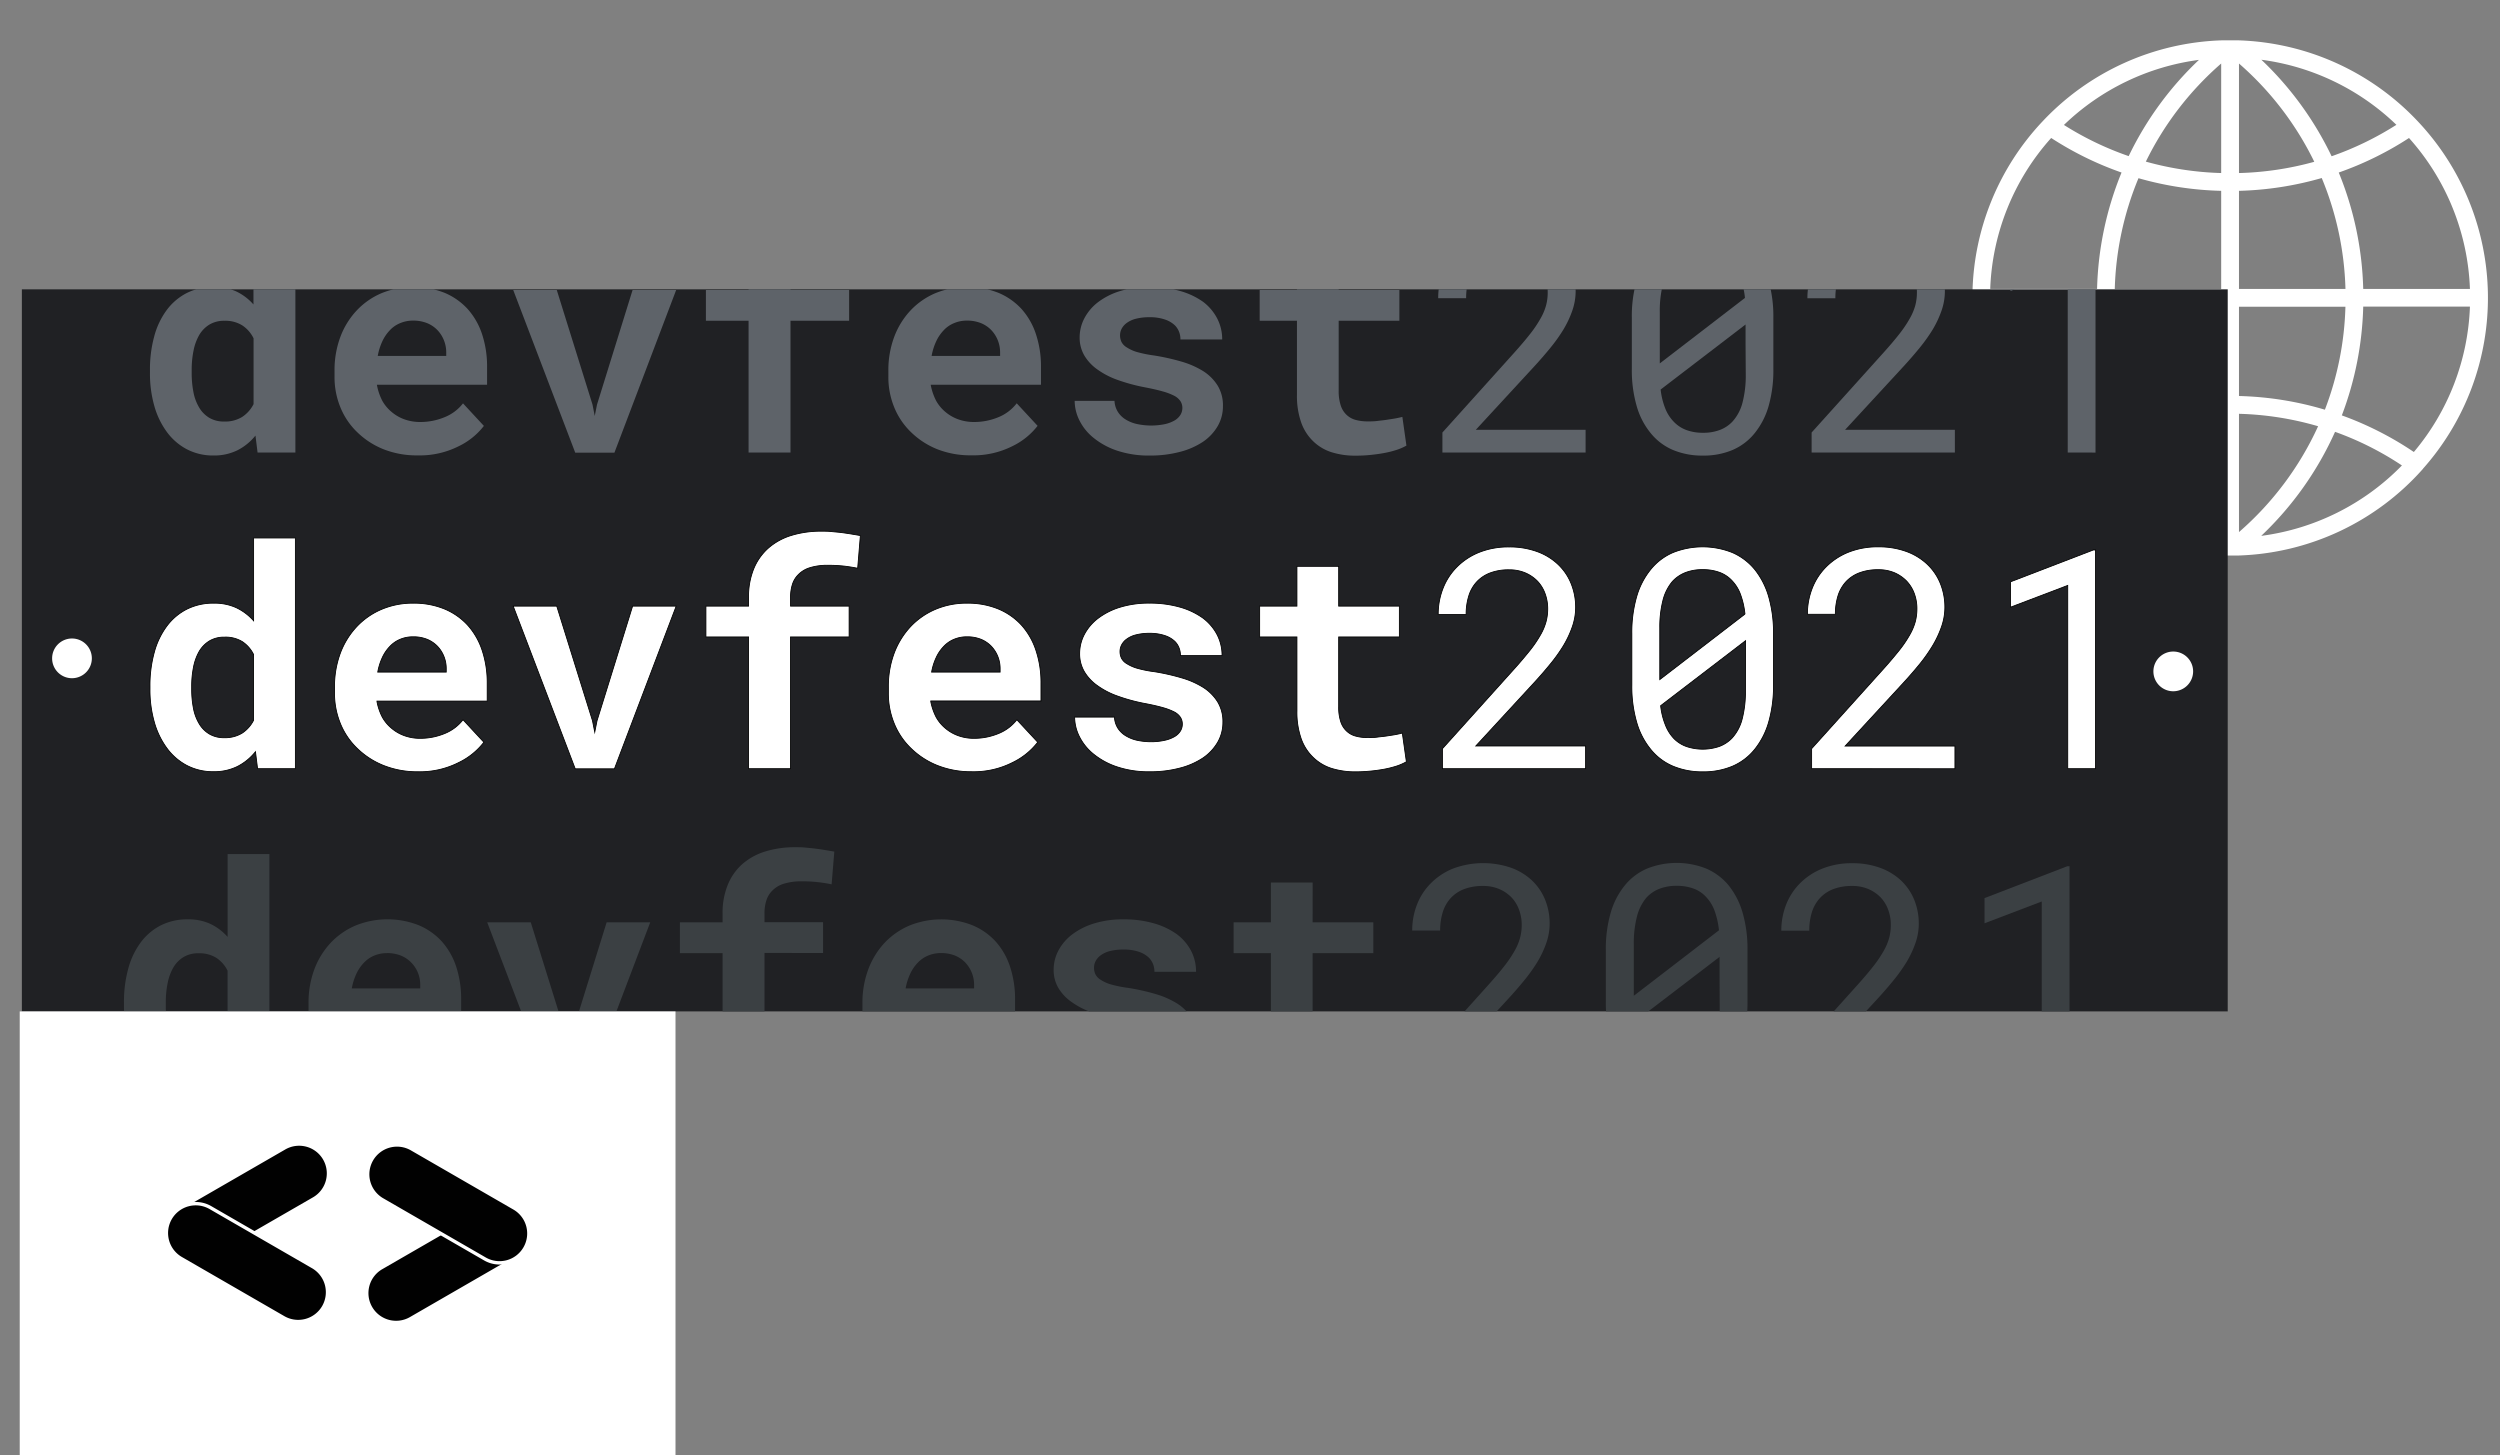<svg xmlns="http://www.w3.org/2000/svg" xmlns:xlink="http://www.w3.org/1999/xlink" width="737.67" height="429.35" viewBox="0 0 737.67 429.35"><rect x="0" y="0" width="737.67" height="429.35" fill="#808080" stroke="none"/><defs><style>.a{fill:none;}.b,.e{fill:#fff;}.c{clip-path:url(#a);}.d{fill:#202124;}.e{stroke:#000;stroke-width:0.25px;}.e,.h{stroke-miterlimit:10;}.f{fill:#5e6369;}.g{fill:#3b4043;}.h{fill:#010101;stroke:#fff;fill-rule:evenodd;}</style><clipPath id="a"><rect class="a" x="6.45" y="85.37" width="650.88" height="213.07"/></clipPath></defs><title>logo devfest</title><path class="b" d="M714.93,138.32a75.89,75.89,0,0,0-1.47-102.47h0l0,0a75.9,75.9,0,0,0-52.77-23.94h0l-1.48,0-1.16,0-1.15,0-1.48,0h0a75.86,75.86,0,0,0-52.76,23.94l0,0h0a75.86,75.86,0,0,0-1.47,102.47.26.26,0,0,0,0,.08c.05.06.12.09.17.15a75.89,75.89,0,0,0,54.07,25.36h0l1.48,0,1.15,0c.39,0,.77,0,1.16,0l1.47,0h0a75.92,75.92,0,0,0,54.11-25.41c0-.05.09-.06.12-.11S714.91,138.35,714.93,138.32ZM587.25,90.51h31.49a97.06,97.06,0,0,0,6.34,32.06,96.37,96.37,0,0,0-21.28,10.84A70.49,70.49,0,0,1,587.25,90.51Zm18-49.79A96.37,96.37,0,0,0,626,50.91a96.83,96.83,0,0,0-7.22,34.35H587.25A70.49,70.49,0,0,1,605.23,40.72ZM728.8,85.26H697.31a96.83,96.83,0,0,0-7.22-34.35,96.37,96.37,0,0,0,20.73-10.19A70.55,70.55,0,0,1,728.8,85.26Zm-73.4-34.2a92,92,0,0,1-22.23-3.37A91.68,91.68,0,0,1,655.4,18.74Zm0,5.25v29H624a91.59,91.59,0,0,1,7-32.73A97.11,97.11,0,0,0,655.4,56.31Zm5.25,0a97.11,97.11,0,0,0,24.42-3.78,91.59,91.59,0,0,1,7,32.73H660.65Zm0-5.25V18.74a91.5,91.5,0,0,1,22.22,29A91.94,91.94,0,0,1,660.65,51.06Zm27.31-5a96.85,96.85,0,0,0-20.7-28.43,70.66,70.66,0,0,1,39.84,19.2A91.93,91.93,0,0,1,688,46.1Zm-59.87,0A91.69,91.69,0,0,1,609,36.87a70.66,70.66,0,0,1,39.84-19.2A96.67,96.67,0,0,0,628.09,46.1ZM624,90.51H655.4v26.34a96.66,96.66,0,0,0-25.35,4A91.48,91.48,0,0,1,624,90.51ZM655.4,122.1V157a91.73,91.73,0,0,1-23.31-31.27A91.55,91.55,0,0,1,655.4,122.1ZM660.65,157V122.1A91.62,91.62,0,0,1,684,125.77,91.86,91.86,0,0,1,660.65,157Zm0-40.19V90.51h31.41A91.49,91.49,0,0,1,686,120.89,96.58,96.58,0,0,0,660.65,116.85Zm36.66-26.34H728.8a70.49,70.49,0,0,1-16.55,42.9A96.59,96.59,0,0,0,691,122.57,97.06,97.06,0,0,0,697.31,90.51Zm-89.95,46.83a90.92,90.92,0,0,1,19.72-9.92,96.94,96.94,0,0,0,21.71,30.69A70.71,70.71,0,0,1,607.36,137.34Zm59.9,20.77A96.8,96.8,0,0,0,689,127.42a90.77,90.77,0,0,1,19.73,9.92A70.73,70.73,0,0,1,667.26,158.11Z"/><g class="c"><rect class="d" x="6.45" y="85.37" width="650.88" height="213.07"/><path class="e" d="M45.52,192.5a22.86,22.86,0,0,1,3.7-7.75,16.9,16.9,0,0,1,5.91-5,17.34,17.34,0,0,1,8-1.77,15.39,15.39,0,0,1,6.63,1.35,16,16,0,0,1,5.07,3.83V158.73H87.16v68.08H76l-.62-5a16.3,16.3,0,0,1-5.32,4.35A15.52,15.52,0,0,1,63,227.7a16.67,16.67,0,0,1-7.87-1.84,17.32,17.32,0,0,1-5.87-5.08,23.63,23.63,0,0,1-3.72-7.69,34.7,34.7,0,0,1-1.29-9.68v-.93A36.73,36.73,0,0,1,45.52,192.5ZM57.08,209a13.72,13.72,0,0,0,1.67,4.5,8.63,8.63,0,0,0,3,3.06,8.35,8.35,0,0,0,4.43,1.11,9.57,9.57,0,0,0,5.3-1.37,9.87,9.87,0,0,0,3.34-3.77V193.12a9.68,9.68,0,0,0-3.32-3.79A9.43,9.43,0,0,0,66.24,188a8.39,8.39,0,0,0-4.46,1.13,8.92,8.92,0,0,0-3,3.08,15.07,15.07,0,0,0-1.68,4.64,28.08,28.08,0,0,0-.54,5.65v.93A28.92,28.92,0,0,0,57.08,209Z"/><path class="e" d="M113.22,225.88a23.65,23.65,0,0,1-7.76-5,21.24,21.24,0,0,1-5-7.33,23.4,23.4,0,0,1-1.75-9.06v-1.78a28.1,28.1,0,0,1,1.72-10,23.41,23.41,0,0,1,4.84-7.82,21.68,21.68,0,0,1,7.35-5.1,23.4,23.4,0,0,1,9.27-1.81,23.64,23.64,0,0,1,9.24,1.7,19.42,19.42,0,0,1,6.89,4.81A21.09,21.09,0,0,1,142.3,192a30.33,30.33,0,0,1,1.46,9.64v5.23H111.23V207a16.79,16.79,0,0,0,1.59,4.63,11.51,11.51,0,0,0,2.62,3.17,12.07,12.07,0,0,0,3.85,2.26,13.48,13.48,0,0,0,4.74.8,18.78,18.78,0,0,0,7.05-1.37,13,13,0,0,0,5.54-4.12l6.16,6.64a20.7,20.7,0,0,1-7.44,6,25.32,25.32,0,0,1-12.06,2.71A26.78,26.78,0,0,1,113.22,225.88ZM118,188.67a8.73,8.73,0,0,0-3,2.11,11.73,11.73,0,0,0-2.21,3.28,17.64,17.64,0,0,0-1.33,4.25h20.21v-1a9.61,9.61,0,0,0-.71-3.68,9.35,9.35,0,0,0-1.95-3,9.08,9.08,0,0,0-3-2,10.85,10.85,0,0,0-4.14-.73A9.62,9.62,0,0,0,118,188.67Z"/><path class="e" d="M151.43,178.85h12.85l10.55,33.82.66,3.37.67-3.37,10.5-33.82h12.86l-18.22,48H169.73Z"/><path class="e" d="M220.88,187.94H208.29v-9.09h12.59v-2.61a21.64,21.64,0,0,1,1.51-8.38,16.56,16.56,0,0,1,4.3-6.12,18.43,18.43,0,0,1,6.78-3.74,29.51,29.51,0,0,1,8.91-1.26c1,0,2,0,3,.11s1.9.17,2.81.28,1.84.26,2.77.4l2.91.49-.8,9.66c-1.12-.23-2.39-.44-3.81-.62a42.68,42.68,0,0,0-5-.26,17,17,0,0,0-5.28.71,8,8,0,0,0-3.45,2.08,7,7,0,0,0-1.71,2.84,12.12,12.12,0,0,0-.55,3.81v2.61h17.28v9.09H233.25v38.87H220.88Z"/><path class="e" d="M276.64,225.88a23.55,23.55,0,0,1-7.76-5,21.24,21.24,0,0,1-5-7.33,23.4,23.4,0,0,1-1.75-9.06v-1.78a28.1,28.1,0,0,1,1.72-10,23.55,23.55,0,0,1,4.83-7.82,21.81,21.81,0,0,1,7.36-5.1,23.4,23.4,0,0,1,9.27-1.81,23.64,23.64,0,0,1,9.24,1.7,19.42,19.42,0,0,1,6.89,4.81,20.92,20.92,0,0,1,4.25,7.47,30,30,0,0,1,1.47,9.64v5.23H274.64V207a17.1,17.1,0,0,0,1.6,4.63,11.65,11.65,0,0,0,2.61,3.17,12.23,12.23,0,0,0,3.86,2.26,13.48,13.48,0,0,0,4.74.8,18.78,18.78,0,0,0,7.05-1.37,13,13,0,0,0,5.54-4.12L306.2,219a20.79,20.79,0,0,1-7.44,6,25.32,25.32,0,0,1-12.06,2.71A26.78,26.78,0,0,1,276.64,225.88Zm4.79-37.21a8.73,8.73,0,0,0-3,2.11,11.73,11.73,0,0,0-2.21,3.28,17.2,17.2,0,0,0-1.33,4.25h20.21v-1a9.61,9.61,0,0,0-.71-3.68,9.51,9.51,0,0,0-1.95-3,9.08,9.08,0,0,0-3-2,10.89,10.89,0,0,0-4.14-.73A9.62,9.62,0,0,0,281.43,188.67Z"/><path class="e" d="M348.33,211.7a4.92,4.92,0,0,0-1.79-1.6,18.31,18.31,0,0,0-3.51-1.33c-1.44-.41-3.28-.83-5.49-1.24a51.79,51.79,0,0,1-7.69-2.11,23.32,23.32,0,0,1-6-3.08,13.5,13.5,0,0,1-3.88-4.12,10.38,10.38,0,0,1-1.4-5.41,12.1,12.1,0,0,1,1.42-5.67,14.51,14.51,0,0,1,4.08-4.74,20.76,20.76,0,0,1,6.47-3.24,28.61,28.61,0,0,1,8.6-1.19,32,32,0,0,1,9,1.17,21.76,21.76,0,0,1,6.78,3.21,14.57,14.57,0,0,1,4.21,4.92,13.32,13.32,0,0,1,1.46,6.16H348.31a6.09,6.09,0,0,0-.4-2.23,5.57,5.57,0,0,0-1.2-1.89,7.76,7.76,0,0,0-3-1.77,13.76,13.76,0,0,0-4.54-.67,15.45,15.45,0,0,0-3.95.45,7.73,7.73,0,0,0-2.74,1.24,5,5,0,0,0-1.49,1.66,4.24,4.24,0,0,0-.51,2,4.51,4.51,0,0,0,.44,2,4.05,4.05,0,0,0,1.6,1.62,11.67,11.67,0,0,0,3.06,1.35,33.5,33.5,0,0,0,5,1,64.12,64.12,0,0,1,8.07,1.82,25.22,25.22,0,0,1,6.43,2.84,13.56,13.56,0,0,1,4.23,4.27,11.22,11.22,0,0,1,1.53,6,11.67,11.67,0,0,1-1.53,5.88,14.36,14.36,0,0,1-4.32,4.63,22.2,22.2,0,0,1-6.83,3,33.66,33.66,0,0,1-8.91,1.09,29.34,29.34,0,0,1-9.55-1.42,21.9,21.9,0,0,1-6.94-3.72,15.59,15.59,0,0,1-4.23-5.16,13,13,0,0,1-1.44-5.83h11.75a6.74,6.74,0,0,0,1.06,3.34,7.12,7.12,0,0,0,2.39,2.24,10.82,10.82,0,0,0,3.35,1.29,19.13,19.13,0,0,0,3.88.4,18,18,0,0,0,4.19-.43,9.7,9.7,0,0,0,2.94-1.13,5,5,0,0,0,1.67-1.64,3.89,3.89,0,0,0,.55-2A3.68,3.68,0,0,0,348.33,211.7Z"/><path class="e" d="M395,178.85h17.91v9.09H395v20.61a13.57,13.57,0,0,0,.6,4.36,6.48,6.48,0,0,0,1.71,2.77,6.13,6.13,0,0,0,2.68,1.51,12.78,12.78,0,0,0,3.52.45c.95,0,1.91,0,2.9-.14s1.95-.2,2.86-.35,1.72-.25,2.51-.4,1.45-.3,2-.44l1.2,8.46a15.3,15.3,0,0,1-3,1.31,30,30,0,0,1-3.68.91c-1.3.23-2.65.42-4.06.55s-2.78.2-4.14.2a23.27,23.27,0,0,1-7.16-1,13.73,13.73,0,0,1-5.47-3.26,14.2,14.2,0,0,1-3.55-5.56,23.64,23.64,0,0,1-1.24-8.13V187.94h-11v-9.09h11V167.11H395Z"/><path class="e" d="M425.61,226.81v-5.9l21.14-23.49c1.89-2.09,3.47-4,4.74-5.58a35.43,35.43,0,0,0,3.06-4.52,16.28,16.28,0,0,0,1.64-3.88,14.54,14.54,0,0,0,.49-3.79,12.82,12.82,0,0,0-.78-4.5,10.53,10.53,0,0,0-2.24-3.66,11.11,11.11,0,0,0-3.61-2.46,12,12,0,0,0-4.76-.9,15.33,15.33,0,0,0-5.61.93,10.38,10.38,0,0,0-3.92,2.61,10.72,10.72,0,0,0-2.37,4.17,17.8,17.8,0,0,0-.78,5.45h-8.24a20.76,20.76,0,0,1,1.42-7.69,18.3,18.3,0,0,1,4.12-6.32,19.44,19.44,0,0,1,6.54-4.3,23.11,23.11,0,0,1,8.84-1.59,23.62,23.62,0,0,1,8.22,1.35,17.72,17.72,0,0,1,6.18,3.75,16.07,16.07,0,0,1,3.88,5.67,18.57,18.57,0,0,1,1.35,7.14,17.27,17.27,0,0,1-1,5.69,29.47,29.47,0,0,1-2.62,5.56,46.49,46.49,0,0,1-3.88,5.43q-2.19,2.69-4.63,5.34l-17.33,18.8h32.4v6.69Z"/><path class="e" d="M521.88,213.05a22.78,22.78,0,0,1-4.08,8,17,17,0,0,1-6.52,5,21.89,21.89,0,0,1-8.82,1.69,22.26,22.26,0,0,1-8.82-1.67,16.91,16.91,0,0,1-6.6-5,22.19,22.19,0,0,1-4.12-8,38.22,38.22,0,0,1-1.42-10.93V187a38.22,38.22,0,0,1,1.42-10.93,22.55,22.55,0,0,1,4.12-8,17.18,17.18,0,0,1,6.54-5,23.6,23.6,0,0,1,17.64,0,17.63,17.63,0,0,1,6.58,5,23.16,23.16,0,0,1,4.08,8A38.58,38.58,0,0,1,523.3,187v15.11A38.58,38.58,0,0,1,521.88,213.05Zm-7-31.85a23.42,23.42,0,0,0-1.26-5.65,11.65,11.65,0,0,0-2.46-4.1,9.52,9.52,0,0,0-3.7-2.53,14.11,14.11,0,0,0-5.07-.84,13.59,13.59,0,0,0-5.17.91,10.28,10.28,0,0,0-3.79,2.64,14,14,0,0,0-2.77,5.6,31.58,31.58,0,0,0-.91,8v15.29Zm.18,13.52v-5.67L490,208.24a21.54,21.54,0,0,0,1.41,5.69A12,12,0,0,0,494,218a9.83,9.83,0,0,0,3.64,2.28,15.08,15.08,0,0,0,9.75-.06,10.09,10.09,0,0,0,3.68-2.44,13.22,13.22,0,0,0,3-5.68,31.8,31.8,0,0,0,.95-8.24Z"/><path class="e" d="M534.55,226.81v-5.9l21.15-23.49c1.89-2.09,3.47-4,4.74-5.58a35.43,35.43,0,0,0,3.06-4.52,16.7,16.7,0,0,0,1.64-3.88,15,15,0,0,0,.48-3.79,12.82,12.82,0,0,0-.77-4.5,10.68,10.68,0,0,0-2.24-3.66A11.22,11.22,0,0,0,559,169a12,12,0,0,0-4.77-.9,15.31,15.31,0,0,0-5.6.93,10.5,10.5,0,0,0-3.93,2.61,11,11,0,0,0-2.37,4.17,18.12,18.12,0,0,0-.77,5.45h-8.25a21,21,0,0,1,1.42-7.69,18.44,18.44,0,0,1,4.12-6.32,19.64,19.64,0,0,1,6.54-4.3,23.15,23.15,0,0,1,8.84-1.59,23.64,23.64,0,0,1,8.23,1.35,17.9,17.9,0,0,1,6.18,3.75,16.2,16.2,0,0,1,3.88,5.67,18.57,18.57,0,0,1,1.35,7.14,17.29,17.29,0,0,1-1,5.69,30,30,0,0,1-2.61,5.56A47.7,47.7,0,0,1,566.4,196c-1.46,1.79-3,3.57-4.63,5.34l-17.33,18.8h32.4v6.69Z"/><path class="e" d="M610.12,226.81V172.74l-16.88,6.42v-7.49l24.42-9.39h.66v64.53Z"/><path class="f" d="M45.52,99.21a23,23,0,0,1,3.7-7.76,17.11,17.11,0,0,1,5.91-5,17.34,17.34,0,0,1,8-1.77A15.39,15.39,0,0,1,69.72,86a15.85,15.85,0,0,1,5.07,3.84V65.44H87.16v68.08H76l-.62-5a16.14,16.14,0,0,1-5.32,4.34A15.52,15.52,0,0,1,63,134.4a16.56,16.56,0,0,1-7.87-1.84,17.29,17.29,0,0,1-5.87-5.07,23.63,23.63,0,0,1-3.72-7.69,34.72,34.72,0,0,1-1.29-9.69v-.93A36.66,36.66,0,0,1,45.52,99.21Zm11.56,16.51a13.72,13.72,0,0,0,1.67,4.5,8.63,8.63,0,0,0,3,3.06,8.34,8.34,0,0,0,4.43,1.1,9.49,9.49,0,0,0,5.3-1.37,9.8,9.8,0,0,0,3.34-3.77V99.83A9.54,9.54,0,0,0,71.47,96a9.43,9.43,0,0,0-5.23-1.35,8.39,8.39,0,0,0-4.46,1.13,8.83,8.83,0,0,0-3,3.08,15,15,0,0,0-1.68,4.63,28.15,28.15,0,0,0-.54,5.65v.93A29.1,29.1,0,0,0,57.08,115.72Z"/><path class="f" d="M113.22,132.58a23.63,23.63,0,0,1-7.76-5,21.28,21.28,0,0,1-5-7.34,23.4,23.4,0,0,1-1.75-9.06v-1.77a28.06,28.06,0,0,1,1.72-10,23.31,23.31,0,0,1,4.84-7.82,21.68,21.68,0,0,1,7.35-5.1,25.15,25.15,0,0,1,18.51-.11A19.42,19.42,0,0,1,138,91.19a21,21,0,0,1,4.26,7.47,30.33,30.33,0,0,1,1.46,9.64v5.23H111.23v.13a16.91,16.91,0,0,0,1.59,4.63,11.66,11.66,0,0,0,2.62,3.17,12.26,12.26,0,0,0,3.85,2.26,13.71,13.71,0,0,0,4.74.8,18.6,18.6,0,0,0,7.05-1.38,12.93,12.93,0,0,0,5.54-4.12l6.16,6.65a20.7,20.7,0,0,1-7.44,6,25.43,25.43,0,0,1-12.06,2.7A26.58,26.58,0,0,1,113.22,132.58ZM118,95.38a8.57,8.57,0,0,0-3,2.1,12,12,0,0,0-2.21,3.28,17.72,17.72,0,0,0-1.33,4.26h20.21v-1a9.65,9.65,0,0,0-.71-3.68,9.3,9.3,0,0,0-1.95-3,8.93,8.93,0,0,0-3-2,10.85,10.85,0,0,0-4.14-.74A9.62,9.62,0,0,0,118,95.38Z"/><path class="f" d="M151.43,85.56h12.85l10.55,33.82.66,3.36.67-3.36,10.5-33.82h12.86l-18.22,48H169.73Z"/><path class="f" d="M220.88,94.64H208.29V85.56h12.59V82.94a21.59,21.59,0,0,1,1.51-8.37,16.4,16.4,0,0,1,4.3-6.12,18.45,18.45,0,0,1,6.78-3.75,29.51,29.51,0,0,1,8.91-1.26c1,0,2,0,3,.11s1.9.17,2.81.29,1.84.25,2.77.4l2.91.49-.8,9.66c-1.12-.24-2.39-.44-3.81-.62a40.43,40.43,0,0,0-5-.27,17.25,17.25,0,0,0-5.28.71,8,8,0,0,0-3.45,2.08,7.1,7.1,0,0,0-1.71,2.84,12.12,12.12,0,0,0-.55,3.81v2.62h17.28v9.08H233.25v38.88H220.88Z"/><path class="f" d="M276.64,132.58a23.53,23.53,0,0,1-7.76-5,21.28,21.28,0,0,1-5-7.34,23.4,23.4,0,0,1-1.75-9.06v-1.77a28.06,28.06,0,0,1,1.72-10,23.45,23.45,0,0,1,4.83-7.82,21.81,21.81,0,0,1,7.36-5.1,25.15,25.15,0,0,1,18.51-.11,19.42,19.42,0,0,1,6.89,4.81,20.83,20.83,0,0,1,4.25,7.47,30,30,0,0,1,1.47,9.64v5.23H274.64v.13a17.23,17.23,0,0,0,1.6,4.63,11.81,11.81,0,0,0,2.61,3.17,12.42,12.42,0,0,0,3.86,2.26,13.71,13.71,0,0,0,4.74.8,18.6,18.6,0,0,0,7.05-1.38A12.93,12.93,0,0,0,300,119l6.16,6.65a20.79,20.79,0,0,1-7.44,6,25.43,25.43,0,0,1-12.06,2.7A26.58,26.58,0,0,1,276.64,132.58Zm4.79-37.2a8.57,8.57,0,0,0-3,2.1,12,12,0,0,0-2.21,3.28,17.28,17.28,0,0,0-1.33,4.26h20.21v-1a9.65,9.65,0,0,0-.71-3.68,9.47,9.47,0,0,0-1.95-3,8.93,8.93,0,0,0-3-2,10.88,10.88,0,0,0-4.14-.74A9.62,9.62,0,0,0,281.43,95.38Z"/><path class="f" d="M348.33,118.4a5,5,0,0,0-1.79-1.59,17.67,17.67,0,0,0-3.51-1.33c-1.44-.42-3.28-.83-5.49-1.25a53.06,53.06,0,0,1-7.69-2.1,23.64,23.64,0,0,1-6-3.08,13.62,13.62,0,0,1-3.88-4.12,10.41,10.41,0,0,1-1.4-5.41A12.1,12.1,0,0,1,320,93.85a14.44,14.44,0,0,1,4.08-4.75,20.75,20.75,0,0,1,6.47-3.23,28.6,28.6,0,0,1,8.6-1.2,31.6,31.6,0,0,1,9,1.18A21.76,21.76,0,0,1,355,89.06,14.57,14.57,0,0,1,359.17,94a13.29,13.29,0,0,1,1.46,6.16H348.31a6.14,6.14,0,0,0-.4-2.24,5.63,5.63,0,0,0-1.2-1.88,7.76,7.76,0,0,0-3-1.77,13.5,13.5,0,0,0-4.54-.67,15.94,15.94,0,0,0-3.95.44,7.91,7.91,0,0,0-2.74,1.24A5,5,0,0,0,331,96.93a4.17,4.17,0,0,0-.51,2,4.56,4.56,0,0,0,.44,2,4.1,4.1,0,0,0,1.6,1.61,11.34,11.34,0,0,0,3.06,1.36,36.3,36.3,0,0,0,5,1,66,66,0,0,1,8.07,1.81,25.57,25.57,0,0,1,6.43,2.84,13.58,13.58,0,0,1,4.23,4.28,11.2,11.2,0,0,1,1.53,6,11.63,11.63,0,0,1-1.53,5.87,14.26,14.26,0,0,1-4.32,4.63,22.21,22.21,0,0,1-6.83,3,34.08,34.08,0,0,1-8.91,1.09,29.61,29.61,0,0,1-9.55-1.42,22.12,22.12,0,0,1-6.94-3.73,15.39,15.39,0,0,1-4.23-5.16,13,13,0,0,1-1.44-5.83h11.75a6.78,6.78,0,0,0,1.06,3.35,7.12,7.12,0,0,0,2.39,2.24,10.57,10.57,0,0,0,3.35,1.28,20,20,0,0,0,8.07,0,10,10,0,0,0,2.94-1.13,5,5,0,0,0,1.67-1.64,3.9,3.9,0,0,0,.55-2A3.68,3.68,0,0,0,348.33,118.4Z"/><path class="f" d="M395,85.56h17.91v9.08H395v20.61a13.63,13.63,0,0,0,.6,4.37,6.54,6.54,0,0,0,1.71,2.77A6.23,6.23,0,0,0,400,123.9a13.19,13.19,0,0,0,3.52.44c.95,0,1.91,0,2.9-.13s1.95-.21,2.86-.36,1.72-.25,2.51-.4,1.45-.29,2-.44l1.2,8.47a15.3,15.3,0,0,1-3,1.3,28.28,28.28,0,0,1-3.68.91c-1.3.24-2.65.42-4.06.56s-2.78.2-4.14.2a23,23,0,0,1-7.16-1,13.71,13.71,0,0,1-5.47-3.25,14.24,14.24,0,0,1-3.55-5.57,23.64,23.64,0,0,1-1.24-8.13V94.64h-11V85.56h11V73.81H395Z"/><path class="f" d="M425.61,133.52v-5.9l21.14-23.49q2.83-3.15,4.74-5.59A34.74,34.74,0,0,0,454.55,94a16.39,16.39,0,0,0,1.64-3.87,14.54,14.54,0,0,0,.49-3.79,12.82,12.82,0,0,0-.78-4.5,10.35,10.35,0,0,0-2.24-3.66,11.11,11.11,0,0,0-3.61-2.46,11.82,11.82,0,0,0-4.76-.91,15.33,15.33,0,0,0-5.61.93,10.29,10.29,0,0,0-3.92,2.62,10.75,10.75,0,0,0-2.37,4.16,17.91,17.91,0,0,0-.78,5.46h-8.24a20.72,20.72,0,0,1,1.42-7.69A18.21,18.21,0,0,1,429.91,74a19.29,19.29,0,0,1,6.54-4.3,23.11,23.11,0,0,1,8.84-1.6,23.62,23.62,0,0,1,8.22,1.36,17.85,17.85,0,0,1,6.18,3.74,16.19,16.19,0,0,1,3.88,5.68A18.52,18.52,0,0,1,464.92,86a17.33,17.33,0,0,1-1,5.7,29.76,29.76,0,0,1-2.62,5.56,48.24,48.24,0,0,1-3.88,5.43q-2.19,2.69-4.63,5.34l-17.33,18.79h32.4v6.7Z"/><path class="f" d="M521.88,119.75a22.61,22.61,0,0,1-4.08,8,17,17,0,0,1-6.52,5,21.89,21.89,0,0,1-8.82,1.68,22.26,22.26,0,0,1-8.82-1.66,16.94,16.94,0,0,1-6.6-5,22,22,0,0,1-4.12-8,38.15,38.15,0,0,1-1.42-10.92V93.71a38.15,38.15,0,0,1,1.42-10.92A22.6,22.6,0,0,1,487,74.74a17.16,17.16,0,0,1,6.54-5,23.6,23.6,0,0,1,17.64,0,17.6,17.6,0,0,1,6.58,5,23.21,23.21,0,0,1,4.08,8.05,38.5,38.5,0,0,1,1.42,10.92v15.12A38.5,38.5,0,0,1,521.88,119.75Zm-7-31.84a23.42,23.42,0,0,0-1.26-5.65,11.65,11.65,0,0,0-2.46-4.1,9.31,9.31,0,0,0-3.7-2.53,14.11,14.11,0,0,0-5.07-.84,13.59,13.59,0,0,0-5.17.91,10.15,10.15,0,0,0-3.79,2.63,14.06,14.06,0,0,0-2.77,5.61,31.52,31.52,0,0,0-.91,8v15.29Zm.18,13.52V95.75L490,114.94a21.62,21.62,0,0,0,1.41,5.7,11.94,11.94,0,0,0,2.66,4,9.85,9.85,0,0,0,3.64,2.29,14.06,14.06,0,0,0,4.78.77,13.7,13.7,0,0,0,5-.84,9.85,9.85,0,0,0,3.68-2.44,13.18,13.18,0,0,0,3-5.67,31.8,31.8,0,0,0,.95-8.24Z"/><path class="f" d="M534.55,133.52v-5.9l21.15-23.49q2.84-3.15,4.74-5.59A34.74,34.74,0,0,0,563.5,94a16.82,16.82,0,0,0,1.64-3.87,15,15,0,0,0,.48-3.79,12.82,12.82,0,0,0-.77-4.5,10.5,10.5,0,0,0-2.24-3.66A11.22,11.22,0,0,0,559,75.74a11.87,11.87,0,0,0-4.77-.91,15.31,15.31,0,0,0-5.6.93,10.4,10.4,0,0,0-3.93,2.62,11,11,0,0,0-2.37,4.16,18.23,18.23,0,0,0-.77,5.46h-8.25a20.93,20.93,0,0,1,1.42-7.69A18.35,18.35,0,0,1,538.85,74a19.49,19.49,0,0,1,6.54-4.3,23.15,23.15,0,0,1,8.84-1.6,23.64,23.64,0,0,1,8.23,1.36,18,18,0,0,1,6.18,3.74,16.33,16.33,0,0,1,3.88,5.68A18.52,18.52,0,0,1,573.87,86a17.34,17.34,0,0,1-1,5.7,30.35,30.35,0,0,1-2.61,5.56,49.55,49.55,0,0,1-3.88,5.43c-1.46,1.79-3,3.57-4.63,5.34l-17.33,18.79h32.4v6.7Z"/><path class="f" d="M610.12,133.52V79.44l-16.88,6.43V78.38L617.66,69h.66v64.54Z"/><path class="g" d="M37.85,285.8a22.91,22.91,0,0,1,3.7-7.76,17,17,0,0,1,5.91-5,17.34,17.34,0,0,1,8-1.77,15.39,15.39,0,0,1,6.63,1.35,15.85,15.85,0,0,1,5.07,3.84V252H79.49V320.1H68.36l-.62-5a16.24,16.24,0,0,1-5.32,4.34A15.52,15.52,0,0,1,55.33,321a16.56,16.56,0,0,1-7.87-1.84,17.29,17.29,0,0,1-5.87-5.07,23.63,23.63,0,0,1-3.72-7.69,34.72,34.72,0,0,1-1.29-9.69v-.93A36.66,36.66,0,0,1,37.85,285.8Zm11.56,16.51a13.72,13.72,0,0,0,1.67,4.5,8.55,8.55,0,0,0,3,3.06,8.44,8.44,0,0,0,4.43,1.1,9.43,9.43,0,0,0,5.29-1.37,9.74,9.74,0,0,0,3.35-3.77V286.42a9.54,9.54,0,0,0-3.32-3.79,9.43,9.43,0,0,0-5.23-1.35,8.3,8.3,0,0,0-4.46,1.13,8.83,8.83,0,0,0-3,3.08,15,15,0,0,0-1.68,4.63,28.15,28.15,0,0,0-.54,5.65v.93A29.1,29.1,0,0,0,49.41,302.31Z"/><path class="g" d="M105.55,319.17a23.63,23.63,0,0,1-7.76-5,21.28,21.28,0,0,1-5-7.34,23.4,23.4,0,0,1-1.75-9.06V296a28.06,28.06,0,0,1,1.72-10,23.45,23.45,0,0,1,4.84-7.83,21.79,21.79,0,0,1,7.35-5.09,25.15,25.15,0,0,1,18.51-.11,19.3,19.3,0,0,1,6.89,4.81,21,21,0,0,1,4.26,7.46,30.42,30.42,0,0,1,1.46,9.64v5.23H103.55v.14a17.23,17.23,0,0,0,1.6,4.63,11.66,11.66,0,0,0,2.62,3.17,12.26,12.26,0,0,0,3.85,2.26,13.71,13.71,0,0,0,4.74.8,18.6,18.6,0,0,0,7-1.38,12.93,12.93,0,0,0,5.54-4.12l6.16,6.65a20.89,20.89,0,0,1-7.44,6,25.43,25.43,0,0,1-12.06,2.7A26.58,26.58,0,0,1,105.55,319.17ZM110.34,282a8.73,8.73,0,0,0-3,2.11,12,12,0,0,0-2.21,3.28,17.78,17.78,0,0,0-1.33,4.25H124v-1a9.65,9.65,0,0,0-.71-3.68,9.3,9.3,0,0,0-2-3,9.1,9.1,0,0,0-3-2,11,11,0,0,0-4.14-.73A9.8,9.8,0,0,0,110.34,282Z"/><path class="g" d="M143.76,272.15h12.85L167.16,306l.66,3.36.67-3.36L179,272.15h12.86l-18.22,48H162.06Z"/><path class="g" d="M213.21,281.23H200.62v-9.08h12.59v-2.62a21.68,21.68,0,0,1,1.51-8.38A16.33,16.33,0,0,1,219,255a18.45,18.45,0,0,1,6.78-3.75,29.51,29.51,0,0,1,8.91-1.26c1,0,2,0,3,.11s1.9.17,2.81.29,1.84.25,2.77.4l2.91.49-.8,9.66c-1.12-.24-2.39-.45-3.81-.62a40.43,40.43,0,0,0-5-.27,17.25,17.25,0,0,0-5.28.71,8,8,0,0,0-3.45,2.08,7.1,7.1,0,0,0-1.71,2.84,12.12,12.12,0,0,0-.55,3.81v2.62h17.28v9.08H225.58V320.1H213.21Z"/><path class="g" d="M269,319.17a23.53,23.53,0,0,1-7.76-5,21.14,21.14,0,0,1-5-7.34,23.41,23.41,0,0,1-1.76-9.06V296a28.06,28.06,0,0,1,1.73-10,23.59,23.59,0,0,1,4.83-7.83,21.93,21.93,0,0,1,7.36-5.09A25.15,25.15,0,0,1,286.9,273a19.3,19.3,0,0,1,6.89,4.81,20.79,20.79,0,0,1,4.25,7.46,30.13,30.13,0,0,1,1.47,9.64v5.23H267v.14a17.23,17.23,0,0,0,1.6,4.63,11.81,11.81,0,0,0,2.61,3.17,12.42,12.42,0,0,0,3.86,2.26,13.71,13.71,0,0,0,4.74.8,18.6,18.6,0,0,0,7.05-1.38,12.93,12.93,0,0,0,5.54-4.12l6.16,6.65a20.89,20.89,0,0,1-7.44,6A25.43,25.43,0,0,1,279,321,26.58,26.58,0,0,1,269,319.17ZM273.76,282a8.73,8.73,0,0,0-3,2.11,11.81,11.81,0,0,0-2.21,3.28,17.34,17.34,0,0,0-1.33,4.25h20.21v-1a9.6,9.6,0,0,0-2.66-6.69,9.1,9.1,0,0,0-3-2,11.08,11.08,0,0,0-4.14-.73A9.8,9.8,0,0,0,273.76,282Z"/><path class="g" d="M340.66,305a5.11,5.11,0,0,0-1.79-1.6,18.37,18.37,0,0,0-3.51-1.32c-1.44-.42-3.28-.83-5.49-1.25a53.06,53.06,0,0,1-7.69-2.1,23.64,23.64,0,0,1-6-3.08,13.62,13.62,0,0,1-3.88-4.12,10.41,10.41,0,0,1-1.4-5.41,12,12,0,0,1,1.42-5.67,14.44,14.44,0,0,1,4.08-4.75,20.75,20.75,0,0,1,6.47-3.23,28.6,28.6,0,0,1,8.6-1.2,31.6,31.6,0,0,1,9,1.18,21.76,21.76,0,0,1,6.78,3.21,14.57,14.57,0,0,1,4.21,4.92,13.29,13.29,0,0,1,1.46,6.16H340.64a6.14,6.14,0,0,0-.4-2.24,5.79,5.79,0,0,0-1.2-1.88,7.9,7.9,0,0,0-3-1.78,13.77,13.77,0,0,0-4.54-.66,15.94,15.94,0,0,0-3.95.44,7.91,7.91,0,0,0-2.74,1.24,5,5,0,0,0-1.49,1.67,4.17,4.17,0,0,0-.51,2,4.48,4.48,0,0,0,.44,2,4.05,4.05,0,0,0,1.6,1.62,11,11,0,0,0,3.06,1.35,34.69,34.69,0,0,0,5,1,64.16,64.16,0,0,1,8.07,1.81,25.57,25.57,0,0,1,6.43,2.84,13.58,13.58,0,0,1,4.23,4.28,11.2,11.2,0,0,1,1.53,6,11.63,11.63,0,0,1-1.53,5.87,14.26,14.26,0,0,1-4.32,4.63,22.21,22.21,0,0,1-6.83,3,34.08,34.08,0,0,1-8.91,1.09,29.61,29.61,0,0,1-9.55-1.42,22.12,22.12,0,0,1-6.94-3.73,15.39,15.39,0,0,1-4.23-5.16,13,13,0,0,1-1.44-5.83h11.75a6.78,6.78,0,0,0,1.06,3.35,7.22,7.22,0,0,0,2.39,2.24,10.57,10.57,0,0,0,3.35,1.28,20,20,0,0,0,8.07,0,10,10,0,0,0,2.94-1.13,5,5,0,0,0,1.67-1.64,3.9,3.9,0,0,0,.55-2A3.68,3.68,0,0,0,340.66,305Z"/><path class="g" d="M387.31,272.15h17.91v9.08H387.31v20.61a13.63,13.63,0,0,0,.6,4.37,6.54,6.54,0,0,0,1.71,2.77,6.23,6.23,0,0,0,2.68,1.51,13.19,13.19,0,0,0,3.52.44c.95,0,1.91,0,2.9-.13s1.95-.21,2.86-.36,1.72-.25,2.51-.4,1.45-.29,2-.44l1.2,8.47a15.3,15.3,0,0,1-3,1.3,28.28,28.28,0,0,1-3.68.91c-1.3.24-2.65.42-4.06.56s-2.78.2-4.14.2a23,23,0,0,1-7.16-1.05,13.71,13.71,0,0,1-5.47-3.25,14.24,14.24,0,0,1-3.55-5.57A23.64,23.64,0,0,1,375,303V281.23H364v-9.08H375V260.4h12.32Z"/><path class="g" d="M417.94,320.1v-5.89l21.14-23.49q2.84-3.15,4.74-5.59a34.74,34.74,0,0,0,3.06-4.52,16.28,16.28,0,0,0,1.64-3.88,14.48,14.48,0,0,0,.49-3.79,12.8,12.8,0,0,0-.78-4.49,10.35,10.35,0,0,0-2.24-3.66,11.11,11.11,0,0,0-3.61-2.46,11.82,11.82,0,0,0-4.76-.91,15.33,15.33,0,0,0-5.61.93,10.29,10.29,0,0,0-3.92,2.62,10.75,10.75,0,0,0-2.37,4.16,17.89,17.89,0,0,0-.78,5.45H416.7a20.8,20.8,0,0,1,1.42-7.69,18.12,18.12,0,0,1,4.12-6.31,19.35,19.35,0,0,1,6.53-4.3,25.39,25.39,0,0,1,17.07-.24,17.85,17.85,0,0,1,6.18,3.74,16.25,16.25,0,0,1,3.88,5.67,18.6,18.6,0,0,1,1.35,7.14,17.33,17.33,0,0,1-1,5.7,29.76,29.76,0,0,1-2.62,5.56,48.24,48.24,0,0,1-3.88,5.43q-2.19,2.69-4.63,5.34l-17.33,18.79h32.4v6.69Z"/><path class="g" d="M514.21,306.34a22.61,22.61,0,0,1-4.08,8,17,17,0,0,1-6.52,5,21.89,21.89,0,0,1-8.82,1.68,22.26,22.26,0,0,1-8.82-1.66,16.94,16.94,0,0,1-6.6-5,22,22,0,0,1-4.12-8,38.15,38.15,0,0,1-1.42-10.92V280.3a38.15,38.15,0,0,1,1.42-10.92,22.6,22.6,0,0,1,4.12-8.05,17.16,17.16,0,0,1,6.54-5,23.6,23.6,0,0,1,17.64,0,17.6,17.6,0,0,1,6.58,5,23.21,23.21,0,0,1,4.08,8.05,38.5,38.5,0,0,1,1.42,10.92v15.12A38.5,38.5,0,0,1,514.21,306.34Zm-7-31.84a23.51,23.51,0,0,0-1.26-5.66,11.6,11.6,0,0,0-2.46-4.09,9.31,9.31,0,0,0-3.7-2.53,14.11,14.11,0,0,0-5.07-.84,13.59,13.59,0,0,0-5.17.91,10.15,10.15,0,0,0-3.79,2.63,14.06,14.06,0,0,0-2.77,5.61,31.52,31.52,0,0,0-.91,8v15.29Zm.18,13.51v-5.67l-25.09,19.19a22,22,0,0,0,1.42,5.7,11.94,11.94,0,0,0,2.66,4,9.85,9.85,0,0,0,3.64,2.29,14.06,14.06,0,0,0,4.78.77,13.7,13.7,0,0,0,5-.84,9.85,9.85,0,0,0,3.68-2.44,13.24,13.24,0,0,0,3-5.67,31.85,31.85,0,0,0,.95-8.24Z"/><path class="g" d="M526.88,320.1v-5.89L548,290.72q2.84-3.15,4.74-5.59a34.74,34.74,0,0,0,3.06-4.52,16.7,16.7,0,0,0,1.64-3.88,14.91,14.91,0,0,0,.48-3.79,12.8,12.8,0,0,0-.77-4.49,10.5,10.5,0,0,0-2.24-3.66,11.22,11.22,0,0,0-3.61-2.46,11.87,11.87,0,0,0-4.77-.91,15.31,15.31,0,0,0-5.6.93A10.4,10.4,0,0,0,537,265a11,11,0,0,0-2.37,4.16,18.21,18.21,0,0,0-.77,5.45h-8.25a21,21,0,0,1,1.42-7.69,18.4,18.4,0,0,1,4.12-6.31,19.49,19.49,0,0,1,6.54-4.3,23.15,23.15,0,0,1,8.84-1.6,23.41,23.41,0,0,1,8.23,1.36,18,18,0,0,1,6.18,3.74,16.38,16.38,0,0,1,3.88,5.67,18.6,18.6,0,0,1,1.35,7.14,17.34,17.34,0,0,1-1,5.7,30.35,30.35,0,0,1-2.61,5.56,49.55,49.55,0,0,1-3.88,5.43c-1.46,1.79-3,3.57-4.63,5.34l-17.33,18.79h32.4v6.69Z"/><path class="g" d="M602.45,320.1V266l-16.88,6.43V265l24.42-9.4h.66V320.1Z"/><path class="b" d="M27.1,194.26a5.86,5.86,0,1,0-5.86,5.86,5.87,5.87,0,0,0,5.86-5.86"/><path class="b" d="M647.12,198.11a5.86,5.86,0,1,0-5.86,5.86,5.87,5.87,0,0,0,5.86-5.86"/><rect class="a" x="5.82" y="86.68" width="650.88" height="213.07"/></g><rect class="b" x="5.82" y="298.44" width="193.5" height="130.91"/><path class="h" d="M83.94,338.73,53.69,356.19A8.66,8.66,0,0,0,50.52,368h0a8.68,8.68,0,0,0,11.84,3.17L92.6,353.73a8.66,8.66,0,0,0,3.17-11.83h0A8.67,8.67,0,0,0,83.94,338.73Z"/><path class="h" d="M92.32,373.78,62.08,356.32a8.66,8.66,0,0,0-11.83,3.18h0a8.67,8.67,0,0,0,3.17,11.83l30.24,17.46a8.66,8.66,0,0,0,11.83-3.17h0A8.68,8.68,0,0,0,92.32,373.78Z"/><path class="h" d="M112.55,374.06l30.24-17.46a8.66,8.66,0,0,1,11.83,3.17h0a8.66,8.66,0,0,1-3.17,11.83l-30.24,17.46a8.66,8.66,0,0,1-11.83-3.17h0A8.65,8.65,0,0,1,112.55,374.06Z"/><path class="h" d="M121.48,339l30.24,17.46a8.65,8.65,0,0,1,3.17,11.83h0a8.64,8.64,0,0,1-11.83,3.17L112.82,354a8.66,8.66,0,0,1-3.17-11.83h0A8.66,8.66,0,0,1,121.48,339Z"/></svg>